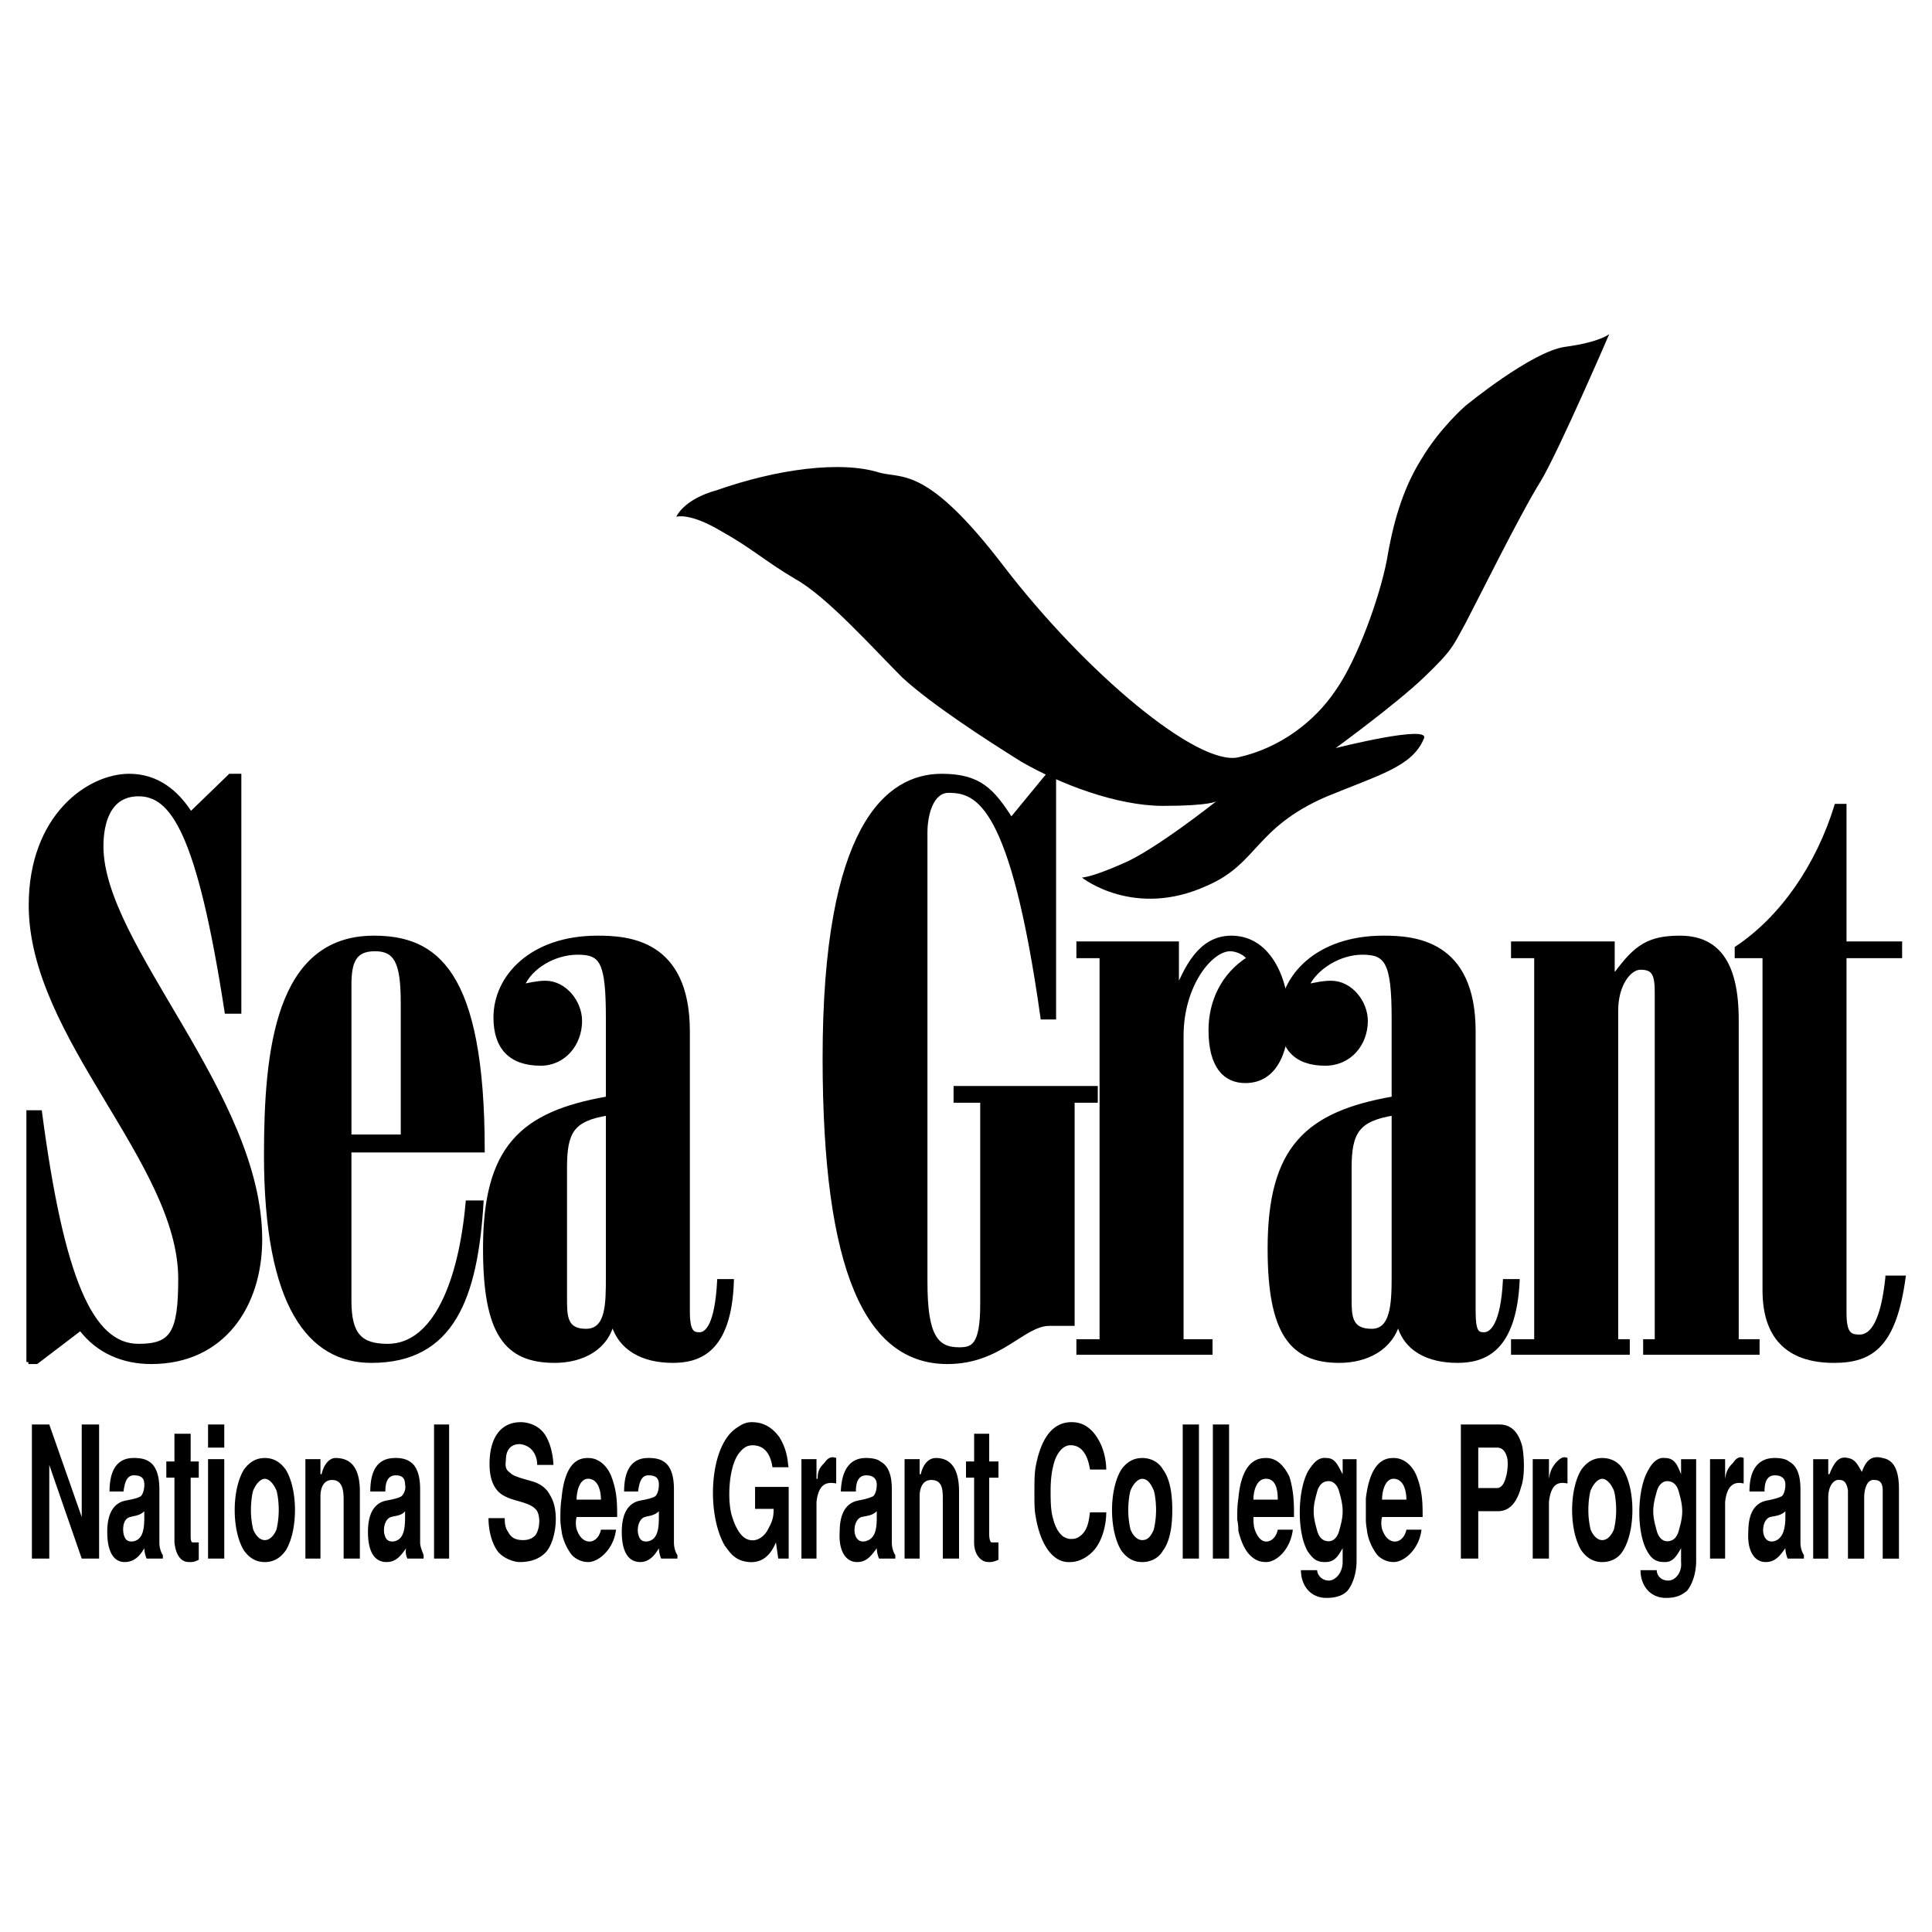 <svg xmlns="http://www.w3.org/2000/svg" width="2500" height="2500" viewBox="0 0 192.756 192.756"><path fill-rule="evenodd" clip-rule="evenodd" fill="#fff" d="M0 0h192.756v192.756H0V0z"/><path d="M71.518 48.906c5.897-2.076 12.372-2.999 16.304-1.73 2.312.577 4.74-.577 12.256 9.229 8.209 10.729 19.426 20.073 23.473 19.15 4.162-.923 7.631-3.576 9.713-6.691 2.197-3.114 4.395-9.344 5.088-12.92.578-3.461 1.502-7.038 3.469-10.152 1.85-3.115 4.395-5.307 4.395-5.307s6.59-5.422 9.943-5.883c3.469-.462 4.395-1.269 4.395-1.269s-4.973 11.537-6.822 14.651c-1.967 3.115-6.359 11.998-7.516 14.19-1.273 2.307-1.273 2.653-4.164 5.422-2.775 2.654-8.787 7.038-8.787 7.038s9.598-2.423 8.787-.923c-1.156 2.769-4.393 3.576-9.713 5.768-7.168 3.115-6.822 6.691-11.91 8.884-7.283 3.345-12.486-.808-12.486-.808s.924 0 4.047-1.385c3.121-1.269 9.365-6.229 9.365-6.229s-.578.461-5.318.461c-4.625 0-10.291-2.192-14.107-4.384-3.699-2.307-9.019-5.768-11.909-8.422-2.775-2.769-7.516-8.075-10.638-9.806-3.122-1.846-4.394-3.115-7.516-4.845-3.122-1.846-4.394-1.384-4.394-1.384s.692-1.732 4.045-2.655z" fill-rule="evenodd" clip-rule="evenodd"/><path d="M2.834 135.891h.81l4.394-3.346c1.734 2.307 4.278 3.346 7.053 3.346 7.169 0 10.869-5.652 10.869-12.229 0-14.42-15.841-29.303-15.841-39.224 0-2.307.694-5.191 3.701-5.191 3.353 0 6.012 3.692 8.787 21.689h1.272V77.401h-.925l-3.931 3.807c-1.388-2.192-3.354-3.807-6.129-3.807-4.047 0-9.828 4.038-9.828 12.921 0 13.151 14.916 25.61 14.916 37.262 0 5.422-.81 6.691-4.162 6.691-4.741 0-7.632-6.691-9.829-23.303H2.834v24.919z" fill-rule="evenodd" clip-rule="evenodd" stroke="#000" stroke-width=".401" stroke-miterlimit="2.613"/><path d="M48.161 114.779c0-17.998-4.741-21.227-10.87-21.227-9.597 0-10.753 11.19-10.753 21.688 0 15.113 4.394 20.535 10.522 20.535 8.094 0 10.406-6.346 10.984-15.805h-1.388c-.693 7.844-3.237 14.305-7.979 14.305-2.774 0-3.815-1.154-3.815-4.5v-14.996h13.299zm-13.297-1.384V98.281c0-2.307.462-3.576 2.544-3.576 2.081 0 2.775 1.269 2.775 5.306v13.383h-5.319v.001z" fill-rule="evenodd" clip-rule="evenodd"/><path d="M48.161 114.779c0-17.998-4.741-21.227-10.87-21.227-9.597 0-10.753 11.19-10.753 21.688 0 15.113 4.394 20.535 10.522 20.535 8.094 0 10.406-6.346 10.984-15.805h-1.388c-.693 7.844-3.237 14.305-7.979 14.305-2.774 0-3.815-1.154-3.815-4.5v-14.996h13.299zm-13.297-1.384V98.281c0-2.307.462-3.576 2.544-3.576 2.081 0 2.775 1.269 2.775 5.306v13.383h-5.319v.001z" fill="none" stroke="#000" stroke-width=".401" stroke-miterlimit="2.613"/><path d="M68.627 102.896c0-8.999-6.012-9.344-9.019-9.344-6.591 0-10.175 3.922-10.175 7.959 0 3 1.503 4.615 4.509 4.615 2.312 0 3.932-1.961 3.932-4.27 0-1.846-1.503-3.807-3.469-3.807-.809 0-1.734.23-2.312.346.81-1.961 3.238-3.345 5.55-3.345 2.428 0 3.006.923 3.006 6.576v7.961c-8.672 1.5-12.257 4.961-12.257 14.996 0 8.422 2.082 11.191 6.938 11.191 2.775 0 5.203-1.27 5.781-3.922.694 2.768 3.122 3.922 6.013 3.922 2.66 0 5.666-1.039 5.897-7.961H71.75c-.231 4.27-1.157 5.307-1.966 5.307-.694 0-1.157-.23-1.157-2.307v-27.917zM56.371 116.51c0-3.576.694-4.846 4.278-5.422v16.266c0 2.77 0 5.422-2.197 5.422-2.081 0-2.081-1.5-2.081-3.23V116.51z" fill-rule="evenodd" clip-rule="evenodd"/><path d="M68.627 102.896c0-8.999-6.012-9.344-9.019-9.344-6.591 0-10.175 3.922-10.175 7.959 0 3 1.503 4.615 4.509 4.615 2.312 0 3.932-1.961 3.932-4.27 0-1.846-1.503-3.807-3.469-3.807-.809 0-1.734.23-2.312.346.81-1.961 3.238-3.345 5.55-3.345 2.428 0 3.006.923 3.006 6.576v7.961c-8.672 1.5-12.257 4.961-12.257 14.996 0 8.422 2.082 11.191 6.938 11.191 2.775 0 5.203-1.27 5.781-3.922.694 2.768 3.122 3.922 6.013 3.922 2.66 0 5.666-1.039 5.897-7.961H71.75c-.231 4.27-1.157 5.307-1.966 5.307-.694 0-1.157-.23-1.157-2.307v-27.917zM56.371 116.51c0-3.576.694-4.846 4.278-5.422v16.266c0 2.77 0 5.422-2.197 5.422-2.081 0-2.081-1.5-2.081-3.23V116.51z" fill="none" stroke="#000" stroke-width=".401" stroke-miterlimit="2.613"/><path d="M100.889 81.785c-1.852-2.884-3.123-4.384-6.939-4.384-5.435 0-11.678 5.076-11.678 28.148 0 21.344 4.278 30.342 12.256 30.342 5.32 0 7.517-3.807 10.175-3.807h2.312v-22.266h2.312v-1.27h-13.99v1.27h2.659v20.305c0 4.152-.924 4.498-2.312 4.498-2.312 0-3.353-1.385-3.353-6.691V83.054c0-1.73.578-4.153 2.312-4.153 2.892 0 6.36 1.269 9.366 22.611h1.156V77.286h-.578l-3.698 4.499z" fill-rule="evenodd" clip-rule="evenodd" stroke="#000" stroke-width=".401" stroke-miterlimit="2.613"/><path d="M120.775 133.814h-2.891v-30.457c0-5.076 2.891-8.652 4.857-8.652.578 0 1.502.346 1.85.923-2.545 1.616-3.816 4.268-3.816 7.153 0 3.691 1.504 5.076 3.469 5.076 3.354 0 4.162-3.691 4.162-6.346 0-3.461-1.617-7.959-5.549-7.959-3.238 0-4.51 3.229-5.436 5.192v-4.616h-9.828v1.269h2.312v38.417h-2.312v1.152h13.182v-1.152z" fill-rule="evenodd" clip-rule="evenodd" stroke="#000" stroke-width=".401" stroke-miterlimit="2.613"/><path d="M147.023 102.896c0-8.999-6.014-9.344-9.02-9.344-6.59 0-10.176 3.922-10.176 7.959 0 3 1.389 4.615 4.395 4.615 2.428 0 4.047-1.961 4.047-4.27 0-1.846-1.504-3.807-3.469-3.807-.924 0-1.734.23-2.428.346.924-1.961 3.354-3.345 5.551-3.345 2.428 0 3.121.923 3.121 6.576v7.961c-8.672 1.5-12.373 4.961-12.373 14.996 0 8.422 2.197 11.191 6.938 11.191 2.775 0 5.205-1.27 5.898-3.922.578 2.768 3.006 3.922 5.896 3.922 2.66 0 5.666-1.039 6.014-7.961h-1.273c-.23 4.27-1.271 5.307-2.08 5.307-.693 0-1.041-.23-1.041-2.307v-27.917zM134.65 116.51c0-3.576.811-4.846 4.395-5.422v16.266c0 2.77-.115 5.422-2.197 5.422-2.197 0-2.197-1.5-2.197-3.23V116.51h-.001z" fill-rule="evenodd" clip-rule="evenodd"/><path d="M147.023 102.896c0-8.999-6.014-9.344-9.02-9.344-6.59 0-10.176 3.922-10.176 7.959 0 3 1.389 4.615 4.395 4.615 2.428 0 4.047-1.961 4.047-4.27 0-1.846-1.504-3.807-3.469-3.807-.924 0-1.734.23-2.428.346.924-1.961 3.354-3.345 5.551-3.345 2.428 0 3.121.923 3.121 6.576v7.961c-8.672 1.5-12.373 4.961-12.373 14.996 0 8.422 2.197 11.191 6.938 11.191 2.775 0 5.205-1.27 5.898-3.922.578 2.768 3.006 3.922 5.896 3.922 2.66 0 5.666-1.039 6.014-7.961h-1.273c-.23 4.27-1.271 5.307-2.08 5.307-.693 0-1.041-.23-1.041-2.307v-27.917zM134.65 116.51c0-3.576.811-4.846 4.395-5.422v16.266c0 2.77-.115 5.422-2.197 5.422-2.197 0-2.197-1.5-2.197-3.23V116.51h-.001z" fill="none" stroke="#000" stroke-width=".401" stroke-miterlimit="2.613"/><path d="M175.352 133.814h-2.08v-32.072c0-5.883-2.082-8.19-5.666-8.19-3.123 0-4.395.922-6.359 3.577h-.348v-3h-9.943v1.269h2.312v38.417h-2.312v1.152h11.447v-1.152h-1.156V100.82c0-2.539 1.271-4.27 2.428-4.27 1.271 0 1.619.578 1.619 2.424v34.84h-1.156v1.152h11.215v-1.152h-.001z" fill-rule="evenodd" clip-rule="evenodd" stroke="#000" stroke-width=".401" stroke-miterlimit="2.613"/><path fill-rule="evenodd" clip-rule="evenodd" d="M3.182 142.119v13.383h1.734v-9.344l3.238 9.344h1.734v-13.383H8.154v9.231l-3.238-9.231H3.182zM16.248 155.502v-.346c-.231-.346-.347-.807-.347-1.27v-5.307c0-1.615-.463-2.422-1.041-2.768-.347-.23-.81-.348-1.503-.348-.81 0-2.428.232-2.428 3.346h1.388c.116-.691.231-1.615 1.041-1.615s1.041.348 1.041.924c0 .461-.116.922-.347 1.154-.347.23-1.04.346-1.618.461-1.388.346-1.734 1.73-1.734 3.115 0 1.846.578 2.998 1.734 2.998.925 0 1.503-.576 1.965-1.383 0 .346.116.807.231 1.037h1.618v.002zm-1.851-4.152c0 1.152-.116 2.191-1.041 2.422-.694.115-.925-.23-1.041-.807-.116-.809.116-1.5.694-1.615.347-.115.925-.115 1.387-.576v.576h.001zM16.594 145.812v1.615h.81v6.459c.116 1.039.462 1.615.925 1.846.231.115.463.115.694.115.347 0 .578-.115.809-.23v-1.73h-.578c-.231 0-.231-.346-.231-.807v-5.652h.809v-1.615h-.809v-2.77h-1.619v2.77h-.81v-.001zM20.757 155.502h1.619v-9.92h-1.619v9.92zm0-11.074h1.619v-2.309h-1.619v2.309zM26.423 155.848c.809 0 1.503-.346 2.082-1.152.578-.924.925-2.424.925-4.039s-.347-3.113-.925-4.037c-.578-.807-1.272-1.154-2.082-1.154-.81 0-1.503.348-2.082 1.154-.578.924-.925 2.422-.925 4.037s.347 3.115.925 4.039c.578.806 1.272 1.152 2.082 1.152zm0-8.305c.347 0 .809.346 1.156 1.152.116.346.231 1.154.231 1.961 0 .809-.116 1.5-.231 1.961-.347.809-.809 1.039-1.156 1.039s-.81-.23-1.156-1.039a8.233 8.233 0 0 1-.231-1.961c0-.807.115-1.615.231-1.961.346-.806.809-1.152 1.156-1.152zM30.47 155.502h1.503v-6.229c0-.693.231-1.615 1.156-1.615 1.041 0 1.156 1.037 1.156 1.961v5.883h1.619v-6.691c0-2.422-.926-3.346-2.429-3.346-.578 0-1.156.578-1.388 1.615h-.115v-1.498H30.47v9.92zM42.264 155.502v-.346c-.116-.346-.347-.807-.347-1.27v-5.307c0-1.615-.462-2.422-1.041-2.768-.347-.23-.81-.348-1.388-.348-.925 0-2.544.232-2.544 3.346h1.503c0-.691.116-1.615 1.041-1.615.694 0 .925.348.925.924.116.461-.116.922-.347 1.154-.347.23-1.041.346-1.619.461-1.387.346-1.734 1.73-1.734 3.115 0 1.846.578 2.998 1.85 2.998.925 0 1.387-.576 1.966-1.383-.116.346 0 .807.115 1.037h1.62v.002zm-1.85-4.152c0 1.152-.116 2.191-1.041 2.422-.694.115-.925-.23-1.041-.807-.115-.809.231-1.5.694-1.615.347-.115 1.041-.115 1.388-.576v.576zM43.305 142.119v13.383h1.503v-13.383h-1.503zM55.214 146.158c0-.346-.116-1.615-.578-2.539-.694-1.615-2.312-1.73-2.66-1.73-2.081 0-3.006 1.615-3.122 3.693-.116 2.191.578 3.229 1.503 3.691 1.041.576 2.659.576 3.238 1.5.347.691.231 1.729-.116 2.307-.231.346-.694.576-1.272.576s-1.156-.115-1.503-.807c-.347-.463-.347-1.039-.347-1.385h-1.619c0 1.27.347 2.652 1.041 3.461.694.691 1.619.922 2.081.922.925 0 1.851-.23 2.544-.922 1.041-1.039 1.503-4.152.463-5.768-.463-.924-1.388-1.27-1.851-1.385-.347-.115-1.85-.463-2.081-.809-.347-.23-.578-.461-.462-1.268 0-1.154.578-1.615 1.387-1.615 1.156.115 1.735 1.037 1.735 2.076h1.619v.002zM61.574 151.35c0-1.27 0-2.539-.578-4.039-.347-.922-1.156-1.846-2.312-1.846-.693 0-2.312.117-2.659 4.039-.116.691-.116 1.5-.116 2.076s.116 1.037.116 1.154c.115.922.578 1.846 1.041 2.422a2.286 2.286 0 0 0 1.619.691c1.041 0 2.544-1.268 2.775-3.23h-1.503c-.116.578-.462 1.039-.925 1.154-.463.115-1.041-.115-1.388-.922-.231-.463-.231-1.039-.116-1.5h4.046v.001zm-4.047-1.731c0-.924.347-2.191 1.272-2.076s1.156 1.268 1.156 2.076h-2.428zM67.586 155.502v-.346c-.231-.346-.347-.807-.347-1.27v-5.307c0-1.615-.462-2.422-1.041-2.768-.347-.23-.809-.348-1.503-.348-.81 0-2.428.232-2.428 3.346h1.388c.116-.691.231-1.615 1.041-1.615s1.041.348 1.041.924c0 .461-.116.922-.347 1.154-.347.23-1.041.346-1.619.461-1.388.346-1.735 1.73-1.735 3.115 0 1.846.579 2.998 1.85 2.998.81 0 1.388-.576 1.851-1.383 0 .346.115.807.231 1.037h1.618v.002zm-1.849-4.152c0 1.152-.116 2.191-1.041 2.422-.693.115-.925-.23-1.041-.807-.116-.809.231-1.5.694-1.615.347-.115.925-.115 1.388-.576v.576zM75.333 150.541h1.851c0 .463 0 1.039-.463 1.846-.463 1.039-1.272 1.385-1.85 1.27-.926-.115-1.503-1.27-1.851-2.422-.462-1.5-.347-4.846.694-6.23.462-.576.81-.807 1.387-.807.926 0 1.735.576 1.966 2.191h1.619c-.116-.23 0-1.5-.925-3-.925-1.27-1.965-1.5-2.775-1.5-.694 0-1.156.348-1.503.578-2.775 1.846-3.007 8.652-1.156 11.766.462.578.925 1.5 2.428 1.615 1.619.115 2.312-1.152 2.66-1.961l.231 1.615h1.041v-7.152h-3.354v2.191zM79.959 155.502h1.503v-5.652c.231-2.076 1.272-1.961 1.966-1.846v-2.539c-.579-.23-.925.117-1.156.463-.579.576-.694.922-.694 1.615h-.116v-1.961h-1.503v9.92zM89.325 155.502v-.346c-.231-.346-.347-.807-.347-1.27v-5.307c0-1.615-.463-2.422-1.156-2.768-.231-.23-.81-.348-1.388-.348-.81 0-2.428.232-2.544 3.346h1.503c0-.691.116-1.615 1.041-1.615.693 0 1.041.348 1.041.924 0 .461-.116.922-.347 1.154-.462.23-1.04.346-1.619.461-1.387.346-1.734 1.73-1.734 3.115-.116 1.846.578 2.998 1.734 2.998.925 0 1.388-.576 1.966-1.383 0 .346.116.807.231 1.037h1.619v.002zm-1.85-4.152c0 1.152-.116 2.191-1.156 2.422-.578.115-.925-.23-1.041-.807-.116-.809.231-1.5.693-1.615.463-.115 1.041-.115 1.503-.576v.576h.001zM90.25 155.502h1.503v-6.229c0-.693.231-1.615 1.156-1.615 1.156 0 1.156 1.037 1.156 1.961v5.883h1.619v-6.691c0-2.422-.925-3.346-2.312-3.346-.693 0-1.272.578-1.503 1.615h-.116v-1.498H90.25v9.92zM96.378 145.812v1.615h.81v6.459c0 1.039.463 1.615.926 1.846.23.115.461.115.693.115.23 0 .578-.115.809-.23v-1.73h-.693c-.115 0-.23-.346-.23-.807v-5.652h.924v-1.615h-.924v-2.77h-1.504v2.77h-.811v-.001zM108.75 150.889c-.115.576-.115 1.961-1.271 2.537-.23.115-.463.115-.693.115-.232 0-.463-.115-.693-.23-.463-.346-.811-.924-1.041-1.846-.232-.809-.232-1.846-.232-2.77 0-1.037.115-1.846.232-2.307.23-1.154.809-2.076 1.619-2.191 1.617-.115 1.965 1.73 2.08 2.422h1.619c0-.576-.115-2.307-1.271-3.691-.811-.924-1.619-1.039-2.197-1.039-2.082 0-3.123 1.961-3.584 4.5-.115.691-.115 1.615-.115 2.537 0 .924 0 1.73.115 2.309.461 2.883 1.734 4.729 3.469 4.613 1.041 0 1.965-.691 2.428-1.268.693-.809 1.156-2.309 1.156-3.691h-1.621zM113.953 155.848c.811 0 1.619-.346 2.082-1.152.693-.924.924-2.424.924-4.039s-.23-3.113-.924-4.037c-.463-.807-1.271-1.154-2.082-1.154-.809 0-1.502.348-2.08 1.154-.578.924-.926 2.422-.926 4.037s.348 3.115.926 4.039c.578.806 1.272 1.152 2.08 1.152zm0-8.305c.463 0 .811.346 1.156 1.152.115.346.232 1.154.232 1.961 0 .809-.117 1.5-.232 1.961-.346.809-.693 1.039-1.156 1.039-.346 0-.809-.23-1.156-1.039a8.293 8.293 0 0 1-.23-1.961c0-.807.115-1.615.23-1.961.348-.806.81-1.152 1.156-1.152zM118 142.119v13.383h1.619v-13.383H118zM121.008 142.119v13.383h1.617v-13.383h-1.617zM129.102 151.35c0-1.27 0-2.539-.463-4.039-.463-.922-1.156-1.846-2.312-1.846-.693 0-2.428.117-2.775 4.039-.115.691-.115 1.5-.115 2.076.115.576.115 1.037.115 1.154.23.922.578 1.846 1.156 2.422.463.461.926.691 1.619.691 1.041 0 2.428-1.268 2.658-3.23h-1.502c-.115.578-.463 1.039-.926 1.154s-.924-.115-1.271-.922c-.23-.463-.23-1.039-.23-1.5h4.046v.001zm-4.047-1.731c0-.924.346-2.191 1.387-2.076.926.115 1.041 1.268 1.041 2.076h-2.428zM133.957 145.582v1.498c-.463-.807-.693-1.615-1.619-1.615-.924-.115-1.387.693-1.734 1.154-1.156 1.846-1.271 6.23-.115 8.191.578.807.926 1.037 1.734 1.037.926 0 1.271-.576 1.734-1.383v1.383c0 1.039-.693 1.846-1.387 1.846s-1.156-.576-1.156-1.037h-1.619c0 1.5.926 2.768 2.543 2.768 1.156 0 1.734-.346 2.082-.691.578-.691.926-1.846.926-3v-10.15h-1.389v-.001zm-1.387 2.191c.346 0 .809.23 1.039 1.037.117.463.348 1.154.348 1.963 0 .807-.23 1.498-.348 1.961-.23.807-.693 1.037-1.039 1.037-.463 0-.926-.23-1.156-1.037-.117-.463-.348-1.154-.348-1.961 0-.809.23-1.5.348-1.963.231-.806.693-1.037 1.156-1.037zM141.936 151.35c0-1.27 0-2.539-.578-4.039-.348-.922-1.156-1.846-2.312-1.846-.693 0-2.312.117-2.775 4.039v2.076c0 .576.115 1.037.115 1.154.117.922.578 1.846 1.041 2.422a2.288 2.288 0 0 0 1.619.691c1.041 0 2.543-1.268 2.775-3.23h-1.504c-.115.578-.463 1.039-.924 1.154-.463.115-1.041-.115-1.389-.922-.23-.463-.23-1.039-.115-1.5h4.047v.001zm-4.047-1.731c0-.924.348-2.191 1.271-2.076.926.115 1.156 1.268 1.156 2.076h-2.427zM145.752 155.502h1.734v-4.729h1.965c1.041 0 1.85-.693 2.312-2.424.348-.922.348-2.768.115-4.037-.578-2.193-1.85-2.193-2.428-2.193h-3.699v13.383h.001zm1.734-11.074h1.85c.348 0 .809.115 1.041 1.037.115.578 0 1.5-.115 1.846-.117.463-.348 1.154-.926 1.154h-1.85v-4.037zM152.92 155.502h1.619v-5.652c.23-2.076 1.156-1.961 1.85-1.846v-2.539c-.463-.23-.809.117-1.156.463-.463.576-.578.922-.693 1.615v-1.961h-1.619v9.92h-.001zM159.857 155.848c.811 0 1.619-.346 2.082-1.152.578-.924.926-2.424.926-4.039s-.348-3.113-.926-4.037c-.463-.807-1.271-1.154-2.082-1.154-.809 0-1.502.348-2.08 1.154-.578.924-.926 2.422-.926 4.037s.348 3.115.926 4.039c.578.806 1.272 1.152 2.08 1.152zm0-8.305c.348 0 .811.346 1.156 1.152.117.346.232 1.154.232 1.961 0 .809-.115 1.5-.232 1.961-.346.809-.809 1.039-1.156 1.039-.346 0-.809-.23-1.156-1.039a8.293 8.293 0 0 1-.23-1.961c0-.807.115-1.615.23-1.961.348-.806.811-1.152 1.156-1.152zM167.721 145.582v1.498c-.348-.807-.578-1.615-1.619-1.615-.809-.115-1.387.693-1.619 1.154-1.156 1.846-1.271 6.23-.115 8.191.463.807.926 1.037 1.734 1.037.811 0 1.156-.576 1.619-1.383v1.383c.115 1.039-.578 1.846-1.271 1.846-.811 0-1.156-.576-1.156-1.037h-1.619c0 1.5.926 2.768 2.543 2.768 1.156 0 1.619-.346 2.082-.691.578-.691.926-1.846.926-3v-10.15h-1.505v-.001zm-1.387 2.191c.461 0 .924.23 1.156 1.037.115.463.346 1.154.346 1.963 0 .807-.23 1.498-.346 1.961-.232.807-.695 1.037-1.156 1.037-.348 0-.811-.23-1.041-1.037-.115-.463-.348-1.154-.348-1.961 0-.809.232-1.5.348-1.963.23-.806.693-1.037 1.041-1.037zM170.611 155.502h1.504v-5.652c.23-2.076 1.271-1.961 1.85-1.846v-2.539c-.463-.23-.809.117-1.041.463-.578.576-.693.922-.809 1.615v-1.961h-1.504v9.92zM179.977 155.502v-.346c-.23-.346-.346-.807-.346-1.27v-5.307c0-1.615-.463-2.422-1.156-2.768-.232-.23-.811-.348-1.389-.348-.809 0-2.543.232-2.543 3.346h1.504c0-.691.115-1.615 1.039-1.615.695 0 1.041.348 1.041.924 0 .461-.115.922-.346 1.154-.463.23-1.041.346-1.619.461-1.389.346-1.734 1.73-1.734 3.115-.115 1.846.578 2.998 1.734 2.998.924 0 1.387-.576 1.965-1.383 0 .346.115.807.232 1.037h1.618v.002zm-1.85-4.152c0 1.152-.23 2.191-1.156 2.422-.578.115-.924-.23-1.041-.807-.115-.809.232-1.5.695-1.615.461-.115 1.039-.115 1.502-.576v.576zM182.406 155.502v-6.113c0-1.154.578-1.846 1.156-1.73.463 0 .693.346.809 1.037v6.807h1.619v-6.113c0-.693.23-1.846 1.041-1.73.463 0 .809.23.809 1.037v6.807h1.619v-6.922c0-1.615-.348-2.883-1.619-3.115-1.271-.346-1.734.463-2.082 1.385-.461-.807-.693-1.268-1.387-1.385-.926-.23-1.387.463-1.85 1.615h-.115v-1.498h-1.504v9.92h1.504v-.002z"/><path d="M188.303 127.469c-.463 4.385-1.504 5.883-2.775 5.883-1.041 0-1.502-.346-1.502-2.422V95.397h5.549v-1.269h-5.549V80.4h-.811c-1.85 5.999-5.434 11.19-9.943 14.189v.808h2.775v33.341c0 4.498 2.195 7.037 6.938 7.037 3.814 0 6.012-1.615 6.938-8.307h-1.62v.001z" fill-rule="evenodd" clip-rule="evenodd" stroke="#000" stroke-width=".401" stroke-miterlimit="2.613"/></svg>